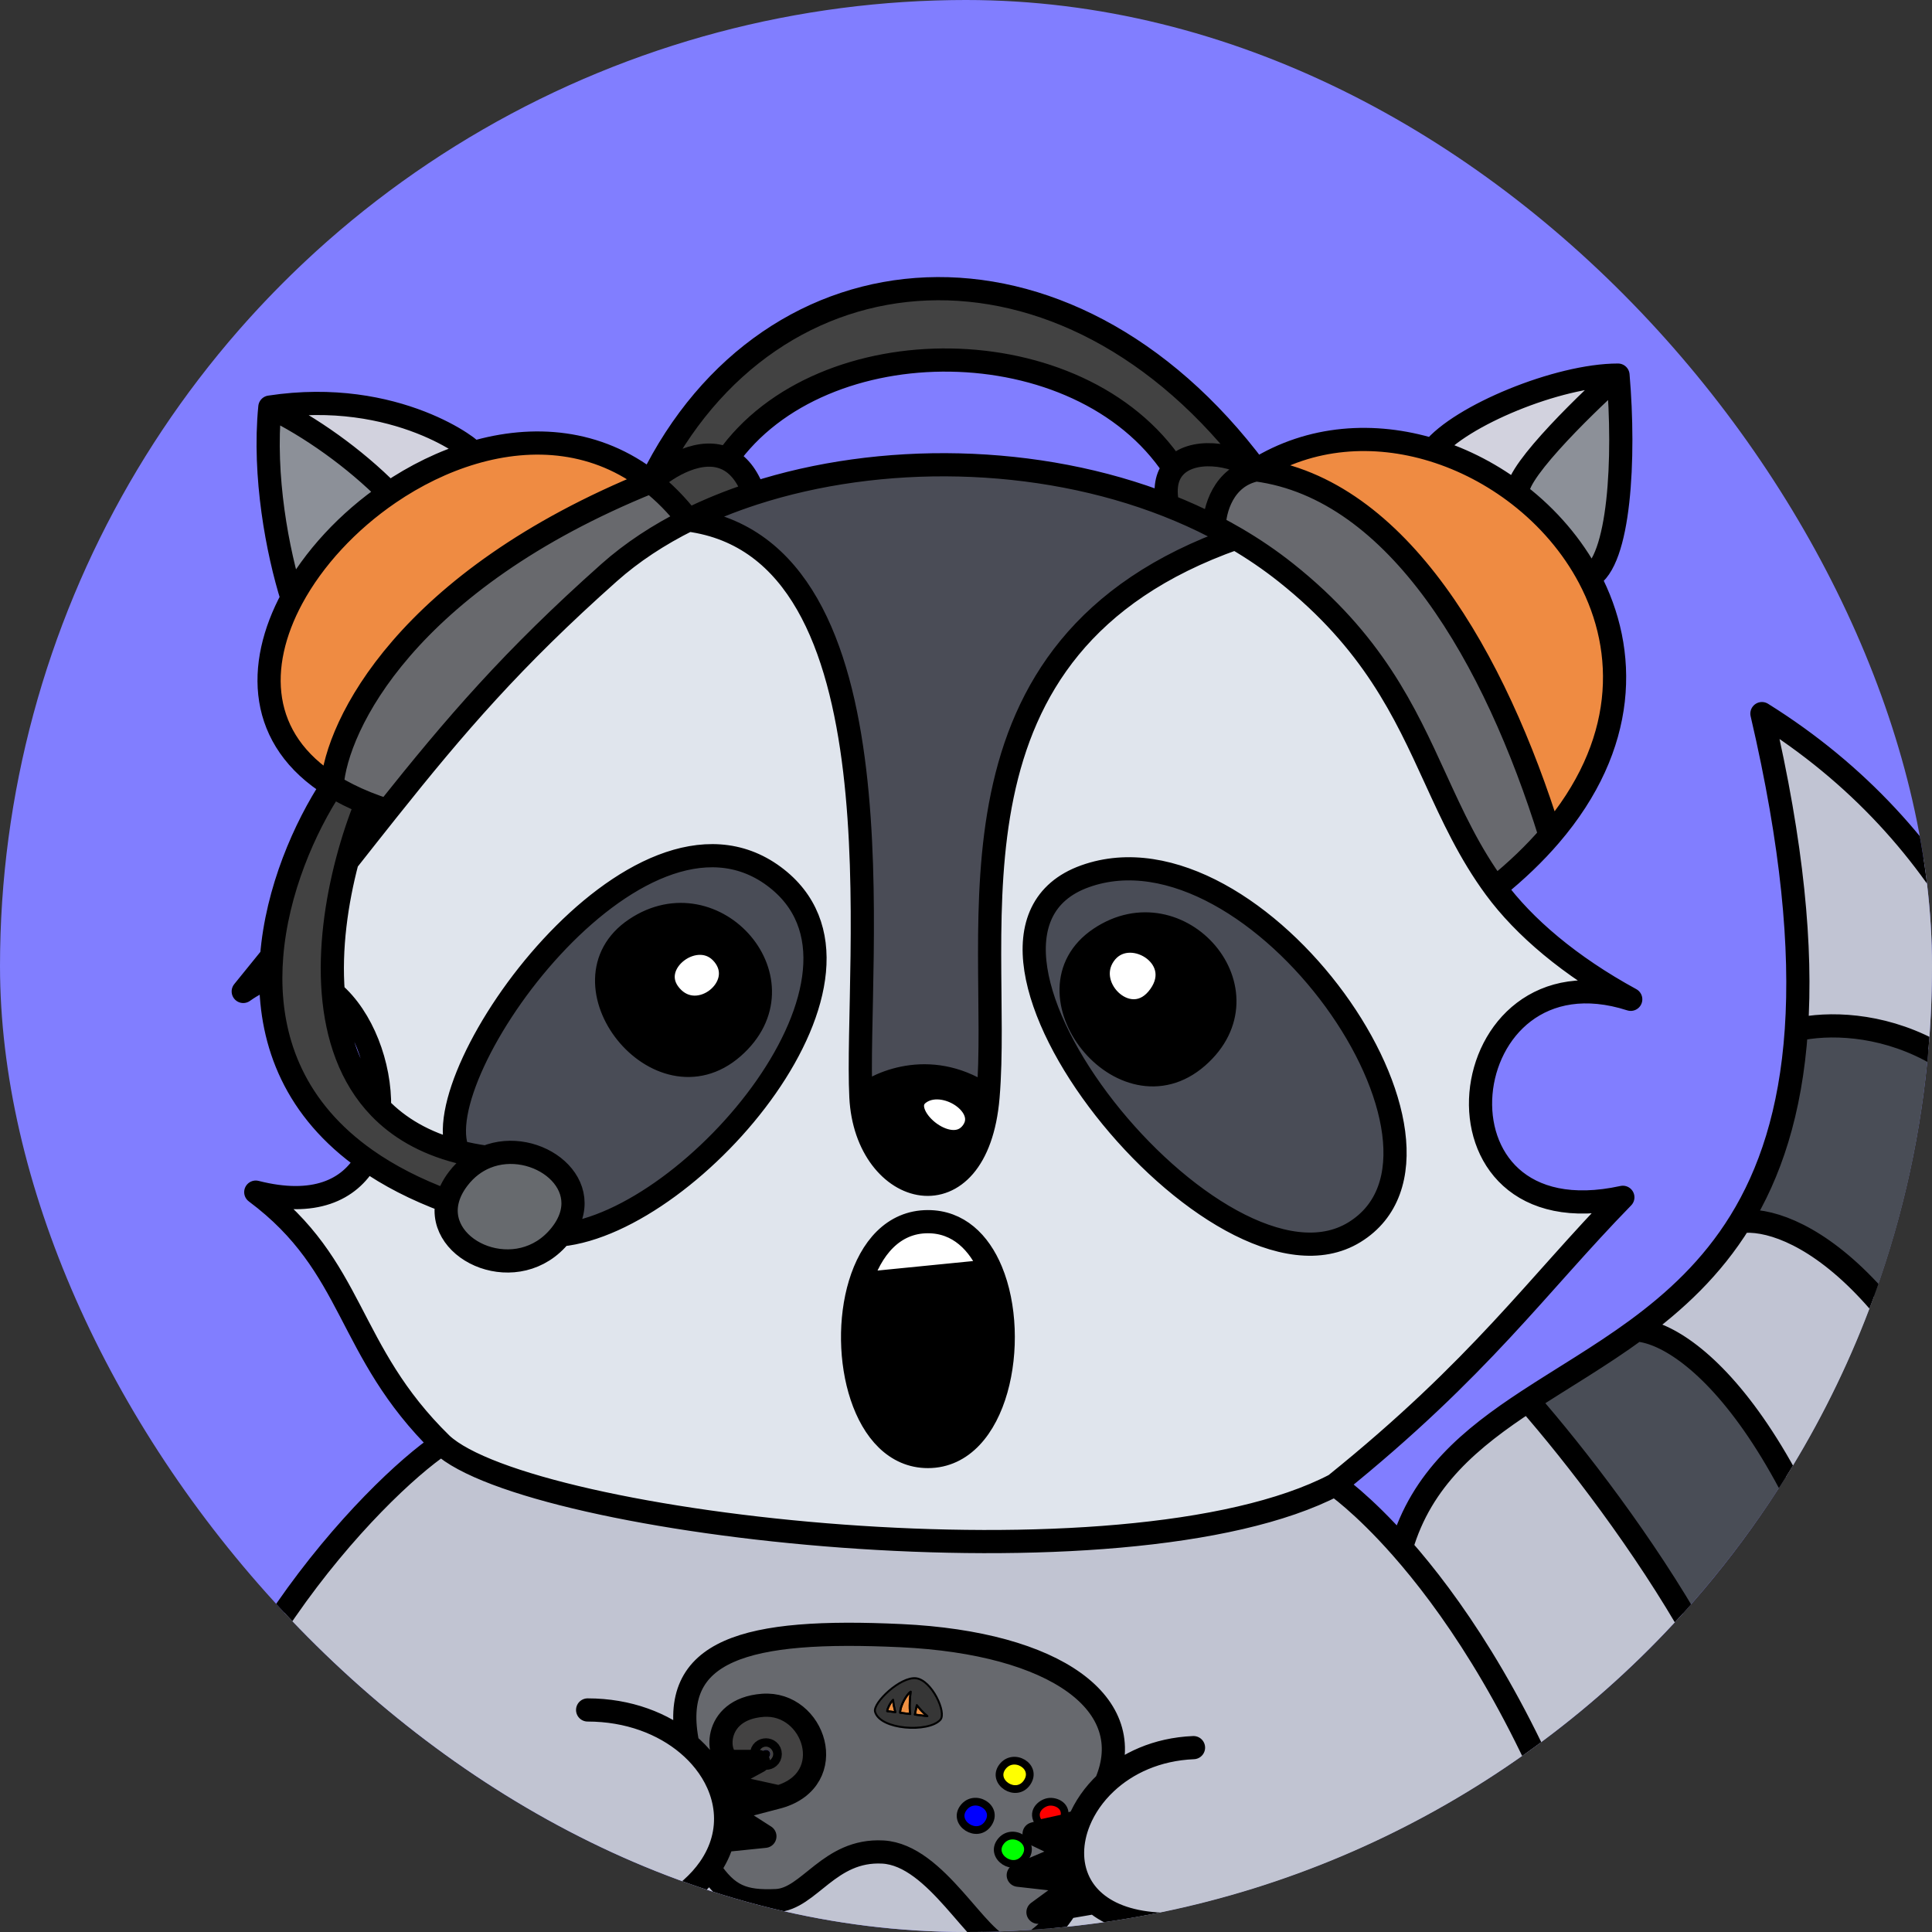 <svg width="250" height="250" viewBox="0 0 250 250" fill="none" xmlns="http://www.w3.org/2000/svg">
    <rect x="0" y="0" width="250" height="250" fill="#333333" stroke="none"/>
    <defs>
        <clipPath id="clip0_357_566">
            <rect width="250" height="250" rx="125" fill="white"/>
        </clipPath>
    </defs>
    <g clip-path="url(#clip0_357_566)">
        <circle cx="125" cy="125" r="125" fill="#817EFF"/>
        <path d="M143.109 230.696C147.484 220.516 136.643 212.595 116.589 211.652C96.535 210.709 86.435 213.385 89.006 225.715C89.813 226.397 90.533 227.139 91.156 227.927H94.642C92.669 227.735 92.018 221.171 98.701 220.668C105.385 220.166 108.709 230.223 100.782 232.516L93.846 234.333L98.976 237.617L93.513 238.176C93.176 239.397 92.61 240.606 91.795 241.774C94.158 245.318 96.16 246.132 100.444 245.937C104.728 245.742 107.268 239.273 114.241 239.652C121.214 240.03 126.487 251.407 130.15 252.034C133.813 252.66 136.56 249.014 138.005 246.805L134.314 247.439L139.633 243.545L131.761 242.652L138.788 239.677L133.813 237.292L139.633 235.668C140.358 233.888 141.536 232.171 143.109 230.696Z" fill="#67696E"/>
        <path fill-rule="evenodd" clip-rule="evenodd" d="M57.131 186.858C48.555 192.596 23.895 217.85 21.381 248.801C18.866 279.751 218.661 285.187 207.085 248.801C205.782 244.705 204.412 240.873 203 237.292C195.762 218.932 187.425 207.169 181.338 200.267C176.26 194.51 172.749 192.136 172.749 192.136C145.645 206.299 68.48 197.433 57.131 186.858ZM138.788 239.677C138.772 241.034 139.046 242.35 139.633 243.545C140.109 244.514 140.792 245.404 141.695 246.171L138.005 246.805C136.56 249.014 133.813 252.66 130.15 252.034C126.487 251.407 121.214 240.03 114.241 239.652C107.268 239.273 104.728 245.742 100.444 245.937C96.16 246.132 94.158 245.318 91.795 241.774C92.61 240.606 93.176 239.397 93.513 238.176C93.867 236.896 93.969 235.603 93.846 234.333C93.729 233.118 93.404 231.922 92.894 230.779C92.451 229.782 91.866 228.825 91.156 227.927C90.533 227.139 89.813 226.397 89.006 225.715C86.435 213.385 96.535 210.709 116.589 211.652C136.643 212.595 147.484 220.516 143.109 230.696C141.536 232.171 140.358 233.888 139.633 235.668C139.092 236.994 138.803 238.355 138.788 239.677Z" fill="#C1C4D2"/>
        <path fill-rule="evenodd" clip-rule="evenodd" d="M92.894 230.779L98.128 227.927H94.642C92.669 227.735 92.018 221.171 98.701 220.668C105.385 220.166 108.709 230.223 100.782 232.516L92.894 230.779ZM98.554 226.974C98.554 226.256 99.668 226.256 99.668 226.974C99.668 227.692 98.554 227.692 98.554 226.974Z" fill="#434242"/>
        <path d="M98.554 226.974C98.554 226.256 99.668 226.256 99.668 226.974C99.668 227.692 98.554 227.692 98.554 226.974Z" fill="black"/>
        <path fill-rule="evenodd" clip-rule="evenodd" d="M140.405 113.39C162.567 105.461 192.811 148.628 175.275 159.442C157.739 170.257 118.243 121.32 140.405 113.39ZM142.337 121.421C152.638 114.519 164.6 128.334 154.943 136.772C145.285 145.21 132.035 128.323 142.337 121.421Z" fill="#494C56"/>
        <path fill-rule="evenodd" clip-rule="evenodd" d="M62.874 149.734C69.334 147.098 77.703 153.331 72.542 159.804C89.791 158.083 117.04 125.89 100.144 113.39C82.5 100.337 54.73 138.977 59.297 149.028C60.418 149.32 61.609 149.557 62.874 149.734Z" fill="#494C56"/>
        <path fill-rule="evenodd" clip-rule="evenodd" d="M142.337 121.421C152.638 114.519 164.6 128.334 154.943 136.772C145.285 145.21 132.035 128.323 142.337 121.421ZM142.885 123.541C145.923 119.162 153.723 123.724 150.078 128.844C146.432 133.964 139.847 127.92 142.885 123.541Z" fill="black"/>
        <path d="M142.885 123.541C145.923 119.162 153.723 123.724 150.078 128.844C146.432 133.964 139.847 127.92 142.885 123.541Z" fill="white"/>
        <path d="M97.549 63.854C94.573 64.818 91.732 65.965 89.07 67.289C117.536 71.069 110.556 125.038 111.401 141.953C113.954 139.885 120.819 136.99 127.849 141.953C129.677 120.281 120.277 83.601 159.873 69.651C158.972 69.125 158.055 68.622 157.123 68.141C155.184 67.14 153.179 66.236 151.124 65.427C134.219 58.775 113.863 58.569 97.549 63.854Z" fill="#4A4C56"/>
        <path fill-rule="evenodd" clip-rule="evenodd" d="M111.401 141.953C112.058 155.101 126.427 158.816 127.849 141.953C120.819 136.99 113.954 139.885 111.401 141.953ZM118.871 141.524C122.076 139.05 128.345 143.115 125.786 146.527C122.919 150.349 115.667 143.997 118.871 141.524Z" fill="black"/>
        <path d="M118.871 141.524C122.076 139.05 128.345 143.115 125.786 146.527C122.919 150.349 115.667 143.997 118.871 141.524Z" fill="white"/>
        <path d="M120.072 158.083C115.587 158.083 112.681 161.549 111.29 166.141L128.253 164.455C126.702 160.727 123.989 158.083 120.072 158.083Z" fill="white"/>
        <path d="M111.29 166.141C108.561 175.144 111.655 188.473 120.072 188.473C129.033 188.473 131.96 173.367 128.253 164.455L111.29 166.141Z" fill="black"/>
        <path fill-rule="evenodd" clip-rule="evenodd" d="M57.131 186.858C68.48 197.433 145.645 206.299 172.749 192.136C191.602 176.953 198.91 166.285 209.996 154.932C183.125 160.804 187.564 121.773 211.016 129.311C203.153 125.022 197.2 119.955 193.485 114.905C190.138 110.357 187.963 105.606 185.735 100.738C181.767 92.069 177.629 83.029 166.402 74.105C164.348 72.472 162.163 70.989 159.873 69.651C120.277 83.601 129.677 120.281 127.849 141.953C126.427 158.816 112.058 155.101 111.401 141.953C110.556 125.038 117.536 71.069 89.07 67.289C85.231 69.198 81.765 71.476 78.811 74.105C66.302 85.235 58.966 93.786 50.13 104.874C48.463 106.964 46.744 109.145 44.927 111.45C43.543 116.716 42.669 122.746 43.123 128.453C46.887 131.68 49.223 137.794 49.113 143.338C51.572 145.893 54.897 147.883 59.297 149.028C54.73 138.977 82.5 100.337 100.144 113.39C117.04 125.89 89.791 158.083 72.542 159.804C67.108 166.618 56.4 162.017 57.867 155.438C53.742 153.91 50.29 152.106 47.423 150.096C45.2 153.982 40.667 156.19 33.097 154.261C46.052 163.917 44.684 174.699 57.131 186.858ZM120.072 188.473C111.655 188.473 108.561 175.144 111.29 166.141C112.681 161.549 115.587 158.083 120.072 158.083C123.989 158.083 126.702 160.727 128.253 164.455C131.96 173.367 129.033 188.473 120.072 188.473ZM140.405 113.39C162.567 105.461 192.811 148.628 175.275 159.442C157.739 170.257 118.243 121.32 140.405 113.39Z" fill="#E0E5ED"/>
        <path d="M181.338 200.267C187.425 207.169 195.762 218.932 203 237.292C211.277 243.367 219.568 244.764 227.3 242.652C233.368 227.557 210.1 195.428 197.708 181.251C190.309 186.101 183.941 191.342 181.338 200.267Z" fill="#C1C4D2"/>
        <path d="M197.708 181.251C210.1 195.428 233.368 227.557 227.3 242.652C233.756 240.888 239.823 236.676 245.168 230.696C234.398 184.688 218.389 172.461 211.731 172.098C207.085 175.497 202.206 178.302 197.708 181.251Z" fill="#494D56"/>
        <path d="M211.731 172.098C218.389 172.461 234.398 184.688 245.168 230.696C251.69 223.397 257.136 213.464 260.9 202.133C247.977 164.799 231.702 157.21 225.18 158.083C221.484 164.067 216.743 168.429 211.731 172.098Z" fill="#C1C4D3"/>
        <path d="M225.18 158.083C231.702 157.21 247.977 164.799 260.9 202.133C265.353 188.726 267.451 173.36 266.192 158.083C258.919 133.77 240.665 131.391 232.447 133.24C231.716 143.949 229.007 151.886 225.18 158.083Z" fill="#494D56"/>
        <path d="M227.992 92.341C231.962 109.35 233.171 122.651 232.447 133.24C240.665 131.391 258.919 133.77 266.192 158.083C264.112 132.863 252.883 107.882 227.992 92.341Z" fill="#C1C4D3"/>
        <path d="M50.13 104.874C58.966 93.786 66.302 85.235 78.811 74.105C81.765 71.476 85.231 69.198 89.07 67.289C87.553 65.329 85.926 63.692 84.216 62.349C52.555 75.159 43.53 93.907 42.975 101.68C44.282 102.493 45.761 103.24 47.423 103.908C48.276 104.251 49.178 104.573 50.13 104.874Z" fill="#68696D"/>
        <path d="M162.556 60.8C180.939 63.231 193.485 85.235 200.591 108.095C210.585 96.448 210.692 84.288 205.64 74.739C203.452 70.606 200.298 66.961 196.561 64.06C193.216 61.463 189.404 59.461 185.4 58.236C177.855 55.928 169.627 56.377 162.556 60.8Z" fill="#EF8B42"/>
        <path d="M42.975 101.68C43.53 93.907 52.555 75.159 84.216 62.349C77.285 56.905 68.996 56.29 61.206 58.586C57.399 59.708 53.712 61.524 50.36 63.812C45.032 67.45 40.553 72.278 37.792 77.398C33.085 86.128 33.376 95.707 42.975 101.68Z" fill="#EF8B42"/>
        <path d="M209.368 48.538C201.603 48.538 188.939 53.807 185.4 58.236C189.404 59.461 193.216 61.463 196.561 64.06C195.116 62.167 204.497 52.923 209.368 48.538Z" fill="#D2D2DE"/>
        <path d="M205.64 74.739C209.599 72.711 210.292 59.261 209.368 48.538C204.497 52.923 195.116 62.167 196.561 64.06C200.298 66.961 203.452 70.606 205.64 74.739Z" fill="#8C9098"/>
        <path d="M61.206 58.586C61.626 58.459 51.39 50.167 34.919 52.676C40.1 55.185 45.881 59.276 50.36 63.812C53.712 61.524 57.399 59.708 61.206 58.586Z" fill="#D2D2DE"/>
        <path d="M34.919 52.676C34.046 61.621 35.913 71.394 37.792 77.398C40.553 72.278 45.032 67.45 50.36 63.812C45.881 59.276 40.1 55.185 34.919 52.676Z" fill="#8C9098"/>
        <path d="M162.556 60.8C137.916 27.789 99.637 30.851 84.216 62.349C86.499 60.294 90.75 57.809 94.075 59.395C106.277 42.015 139.715 42.243 151.874 60.573C154.103 57.904 159.603 58.589 162.556 60.8Z" fill="#424242"/>
        <path fill-rule="evenodd" clip-rule="evenodd" d="M185.735 100.738C181.767 92.069 177.629 83.029 166.402 74.105C164.348 72.472 162.163 70.989 159.873 69.651C158.972 69.125 158.055 68.622 157.123 68.141C157.138 66.06 158.244 61.678 162.556 60.8C180.939 63.231 193.485 85.235 200.591 108.095C198.619 110.393 196.262 112.671 193.485 114.905C190.138 110.357 187.963 105.606 185.735 100.738Z" fill="#68696E"/>
        <path d="M162.556 60.8C159.603 58.589 154.103 57.904 151.874 60.573C150.993 61.629 150.623 63.209 151.124 65.427C153.179 66.236 155.184 67.14 157.123 68.141C157.138 66.06 158.244 61.678 162.556 60.8Z" fill="#424242"/>
        <path d="M84.216 62.349C85.926 63.692 87.553 65.329 89.07 67.289C91.732 65.965 94.573 64.818 97.549 63.854C96.695 61.435 95.466 60.059 94.075 59.395C90.75 57.809 86.499 60.294 84.216 62.349Z" fill="#424242"/>
        <path d="M57.867 155.438C56.4 162.017 67.108 166.618 72.542 159.804C77.703 153.331 69.334 147.098 62.874 149.734C61.559 150.271 60.323 151.175 59.297 152.519C58.536 153.514 58.077 154.496 57.867 155.438Z" fill="#676A6E"/>
        <path d="M57.867 155.438C58.077 154.496 58.536 153.514 59.297 152.519C60.323 151.175 61.559 150.271 62.874 149.734C61.609 149.557 60.418 149.32 59.297 149.028C54.897 147.883 51.572 145.893 49.113 143.338C45.305 139.383 43.57 134.075 43.123 128.453C42.669 122.746 43.543 116.716 44.927 111.45C45.657 108.669 46.529 106.102 47.423 103.908C45.761 103.24 44.282 102.493 42.975 101.68C39.437 107.067 35.827 115.215 35.151 123.754C35.078 124.667 35.04 125.585 35.038 126.504C35.024 134.994 38.186 143.619 47.423 150.096C50.29 152.106 53.742 153.91 57.867 155.438Z" fill="#424242"/>
        <path fill-rule="evenodd" clip-rule="evenodd" d="M82.232 120.203C92.533 113.301 104.496 127.116 94.838 135.554C85.18 143.992 71.931 127.105 82.232 120.203ZM93.615 123.541C90.286 119.436 83.219 124.718 86.793 128.844C90.366 132.97 96.944 127.645 93.615 123.541Z" fill="black"/>
        <path d="M93.615 123.541C90.286 119.436 83.219 124.718 86.793 128.844C90.366 132.97 96.944 127.645 93.615 123.541Z" fill="white"/>
        <path d="M57.131 186.858C48.555 192.596 23.895 217.85 21.381 248.801C18.866 279.751 218.661 285.187 207.085 248.801C205.782 244.705 204.412 240.873 203 237.292M57.131 186.858C68.48 197.433 145.645 206.299 172.749 192.136M57.131 186.858C44.684 174.699 46.052 163.917 33.097 154.261C40.667 156.19 45.2 153.982 47.423 150.096M172.749 192.136C191.602 176.953 198.91 166.285 209.996 154.932C183.125 160.804 187.564 121.773 211.016 129.311C203.153 125.022 197.2 119.955 193.485 114.905M172.749 192.136C172.749 192.136 176.26 194.51 181.338 200.267M154.439 226.142C149.684 226.342 145.812 228.162 143.109 230.696M150.491 248.996C146.492 248.869 143.603 247.793 141.695 246.171M138.788 239.677C138.772 241.034 139.046 242.35 139.633 243.545M138.788 239.677C138.803 238.355 139.092 236.994 139.633 235.668M138.788 239.677L133.813 237.292L139.633 235.668M138.788 239.677L131.761 242.652L139.633 243.545M139.633 243.545C140.109 244.514 140.792 245.404 141.695 246.171M139.633 243.545L134.314 247.439L138.005 246.805M141.695 246.171L138.005 246.805M143.109 230.696C147.484 220.516 136.643 212.595 116.589 211.652C96.535 210.709 86.435 213.385 89.006 225.715M143.109 230.696C141.536 232.171 140.358 233.888 139.633 235.668M138.005 246.805C136.56 249.014 133.813 252.66 130.15 252.034C126.487 251.407 121.214 240.03 114.241 239.652C107.268 239.273 104.728 245.742 100.444 245.937C96.16 246.132 94.158 245.318 91.795 241.774M76.039 221.268C81.309 221.268 85.831 223.03 89.006 225.715M76.039 250.589C84.207 248.694 89.234 245.441 91.795 241.774M91.795 241.774C92.61 240.606 93.176 239.397 93.513 238.176M91.156 227.927C91.866 228.825 92.451 229.782 92.894 230.779M91.156 227.927C90.533 227.139 89.813 226.397 89.006 225.715M91.156 227.927H94.642M92.894 230.779L98.128 227.927H94.642M92.894 230.779L100.782 232.516M92.894 230.779C93.404 231.922 93.729 233.118 93.846 234.333M100.782 232.516L93.846 234.333M100.782 232.516C108.709 230.223 105.385 220.166 98.701 220.668C92.018 221.171 92.669 227.735 94.642 227.927M93.846 234.333L98.976 237.617L93.513 238.176M93.846 234.333C93.969 235.603 93.867 236.896 93.513 238.176M72.542 159.804C67.108 166.618 56.4 162.017 57.867 155.438M72.542 159.804C77.703 153.331 69.334 147.098 62.874 149.734M72.542 159.804C89.791 158.083 117.04 125.89 100.144 113.39C82.5 100.337 54.73 138.977 59.297 149.028M50.13 104.874C58.966 93.786 66.302 85.235 78.811 74.105C81.765 71.476 85.231 69.198 89.07 67.289M50.13 104.874C49.178 104.573 48.276 104.251 47.423 103.908M50.13 104.874C48.463 106.964 46.744 109.145 44.927 111.45M89.07 67.289C87.553 65.329 85.926 63.692 84.216 62.349M89.07 67.289C91.732 65.965 94.573 64.818 97.549 63.854M89.07 67.289C117.536 71.069 110.556 125.038 111.401 141.953M42.975 101.68C43.53 93.907 52.555 75.159 84.216 62.349M42.975 101.68C44.282 102.493 45.761 103.24 47.423 103.908M42.975 101.68C39.437 107.067 35.827 115.215 35.151 123.754M42.975 101.68C33.376 95.707 33.085 86.128 37.792 77.398M84.216 62.349C99.637 30.851 137.916 27.789 162.556 60.8M84.216 62.349C86.499 60.294 90.75 57.809 94.075 59.395M84.216 62.349C77.285 56.905 68.996 56.29 61.206 58.586M193.485 114.905C196.262 112.671 198.619 110.393 200.591 108.095M193.485 114.905C190.138 110.357 187.963 105.606 185.735 100.738C181.767 92.069 177.629 83.029 166.402 74.105C164.348 72.472 162.163 70.989 159.873 69.651M162.556 60.8C180.939 63.231 193.485 85.235 200.591 108.095M162.556 60.8C159.603 58.589 154.103 57.904 151.874 60.573M162.556 60.8C169.627 56.377 177.855 55.928 185.4 58.236M162.556 60.8C158.244 61.678 157.138 66.06 157.123 68.141M200.591 108.095C210.585 96.448 210.692 84.288 205.64 74.739M97.549 63.854C113.863 58.569 134.219 58.775 151.124 65.427M97.549 63.854C96.695 61.435 95.466 60.059 94.075 59.395M151.124 65.427C150.623 63.209 150.993 61.629 151.874 60.573M151.124 65.427C153.179 66.236 155.184 67.14 157.123 68.141M94.075 59.395C106.277 42.015 139.715 42.243 151.874 60.573M57.867 155.438C58.077 154.496 58.536 153.514 59.297 152.519C60.323 151.175 61.559 150.271 62.874 149.734M57.867 155.438C53.742 153.91 50.29 152.106 47.423 150.096M47.423 103.908C46.529 106.102 45.657 108.669 44.927 111.45M62.874 149.734C61.609 149.557 60.418 149.32 59.297 149.028M43.123 128.453C46.887 131.68 49.223 137.794 49.113 143.338M43.123 128.453C43.57 134.075 45.305 139.383 49.113 143.338M43.123 128.453C42.669 122.746 43.543 116.716 44.927 111.45M49.113 143.338C51.572 145.893 54.897 147.883 59.297 149.028M35.038 126.504C33.888 126.835 32.697 127.418 31.475 128.292C32.751 126.727 33.974 125.216 35.151 123.754M35.038 126.504C35.04 125.585 35.078 124.667 35.151 123.754M35.038 126.504C35.024 134.994 38.186 143.619 47.423 150.096M37.792 77.398C35.913 71.394 34.046 61.621 34.919 52.676M37.792 77.398C40.553 72.278 45.032 67.45 50.36 63.812M34.919 52.676C51.39 50.167 61.626 58.459 61.206 58.586M34.919 52.676C40.1 55.185 45.881 59.276 50.36 63.812M61.206 58.586C57.399 59.708 53.712 61.524 50.36 63.812M185.4 58.236C188.939 53.807 201.603 48.538 209.368 48.538M185.4 58.236C189.404 59.461 193.216 61.463 196.561 64.06M209.368 48.538C210.292 59.261 209.599 72.711 205.64 74.739M209.368 48.538C204.497 52.923 195.116 62.167 196.561 64.06M205.64 74.739C203.452 70.606 200.298 66.961 196.561 64.06M111.401 141.953C112.058 155.101 126.427 158.816 127.849 141.953M111.401 141.953C113.954 139.885 120.819 136.99 127.849 141.953M127.849 141.953C129.677 120.281 120.277 83.601 159.873 69.651M159.873 69.651C158.972 69.125 158.055 68.622 157.123 68.141M111.29 166.141C108.561 175.144 111.655 188.473 120.072 188.473C129.033 188.473 131.96 173.367 128.253 164.455M111.29 166.141C112.681 161.549 115.587 158.083 120.072 158.083C123.989 158.083 126.702 160.727 128.253 164.455M111.29 166.141L128.253 164.455M181.338 200.267C187.425 207.169 195.762 218.932 203 237.292M181.338 200.267C183.941 191.342 190.309 186.101 197.708 181.251M203 237.292C211.277 243.367 219.568 244.764 227.3 242.652M197.708 181.251C210.1 195.428 233.368 227.557 227.3 242.652M197.708 181.251C202.206 178.302 207.085 175.497 211.731 172.098M227.3 242.652C233.756 240.888 239.823 236.676 245.168 230.696M211.731 172.098C218.389 172.461 234.398 184.688 245.168 230.696M211.731 172.098C216.743 168.429 221.484 164.067 225.18 158.083M245.168 230.696C251.69 223.397 257.136 213.464 260.9 202.133M225.18 158.083C231.702 157.21 247.977 164.799 260.9 202.133M225.18 158.083C229.007 151.886 231.716 143.949 232.447 133.24M260.9 202.133C265.353 188.726 267.451 173.36 266.192 158.083M232.447 133.24C233.171 122.651 231.962 109.35 227.992 92.341C252.883 107.882 264.112 132.863 266.192 158.083M232.447 133.24C240.665 131.391 258.919 133.77 266.192 158.083M98.554 226.974C98.554 226.256 99.668 226.256 99.668 226.974C99.668 227.692 98.554 227.692 98.554 226.974ZM118.871 141.524C122.076 139.05 128.345 143.115 125.786 146.527C122.919 150.349 115.667 143.997 118.871 141.524ZM140.405 113.39C162.567 105.461 192.811 148.628 175.275 159.442C157.739 170.257 118.243 121.32 140.405 113.39ZM142.885 123.541C145.923 119.162 153.723 123.724 150.078 128.844C146.432 133.964 139.847 127.92 142.885 123.541ZM142.337 121.421C152.638 114.519 164.6 128.334 154.943 136.772C145.285 145.21 132.035 128.323 142.337 121.421ZM93.615 123.541C90.286 119.436 83.219 124.718 86.793 128.844C90.366 132.97 96.944 127.645 93.615 123.541ZM82.232 120.203C92.533 113.301 104.496 127.116 94.838 135.554C85.18 143.992 71.931 127.105 82.232 120.203Z" stroke="black" stroke-width="3" stroke-linecap="round" stroke-linejoin="round"/>
        <path d="M137.687 235.254C138.144 233.71 136.67 233.008 135.666 233.166C134.663 233.324 133.335 234.517 134.494 235.956L137.687 235.254Z" fill="#FF0000"/>
        <path d="M129.692 228.651C131.117 226.704 134.307 228.576 132.905 230.652C131.504 232.729 128.267 230.598 129.692 228.651Z" fill="#FFFF00"/>
        <path d="M124.655 233.954C126.08 232.007 129.27 233.879 127.868 235.956C126.467 238.032 123.229 235.901 124.655 233.954Z" fill="#0000FF"/>
        <path d="M129.459 238.338C130.884 236.391 134.074 238.264 132.672 240.34C131.27 242.416 128.033 240.285 129.459 238.338Z" fill="#00FF00"/>
        <path d="M137.687 235.254C138.144 233.71 136.67 233.008 135.666 233.166C134.663 233.324 133.335 234.517 134.494 235.956L137.687 235.254Z" stroke="black" stroke-linejoin="round"/>
        <path d="M129.692 228.651C131.117 226.704 134.307 228.576 132.905 230.652C131.504 232.729 128.267 230.598 129.692 228.651Z" stroke="black" stroke-linejoin="round"/>
        <path d="M124.655 233.954C126.08 232.007 129.27 233.879 127.868 235.956C126.467 238.032 123.229 235.901 124.655 233.954Z" stroke="black" stroke-linejoin="round"/>
        <path d="M129.459 238.338C130.884 236.391 134.074 238.264 132.672 240.34C131.27 242.416 128.033 240.285 129.459 238.338Z" stroke="black" stroke-linejoin="round"/>
        <path fill-rule="evenodd" clip-rule="evenodd" d="M118.545 217.168C116.516 216.916 112.924 220.358 113.229 221.492C113.858 223.84 120.134 224.24 121.679 222.543C122.522 221.616 120.574 217.421 118.545 217.168ZM116.48 221.631C116.465 220.729 117.33 219.245 117.839 218.903C117.767 219.482 117.62 221.013 117.785 221.793L116.48 221.631ZM118.383 221.867L118.637 220.659C119.01 221.125 119.338 221.518 119.996 222.068L118.383 221.867ZM114.799 221.422C114.848 221.028 115.226 220.282 115.566 219.964C115.592 220.469 115.713 221 115.858 221.553L114.799 221.422Z" fill="#363636"/>
        <path d="M117.839 218.903C117.33 219.245 116.465 220.729 116.48 221.631L117.785 221.793C117.62 221.013 117.767 219.482 117.839 218.903Z" fill="#F09142"/>
        <path d="M118.637 220.659L118.383 221.867L119.996 222.068C119.338 221.518 119.01 221.125 118.637 220.659Z" fill="#F09142"/>
        <path d="M115.566 219.964C115.226 220.282 114.848 221.028 114.799 221.422L115.858 221.553C115.713 221 115.592 220.469 115.566 219.964Z" fill="#F09142"/>
        <path fill-rule="evenodd" clip-rule="evenodd" d="M118.545 217.168C116.516 216.916 112.924 220.358 113.229 221.492C113.858 223.84 120.134 224.24 121.679 222.543C122.522 221.616 120.574 217.421 118.545 217.168ZM116.48 221.631C116.465 220.729 117.33 219.245 117.839 218.903C117.767 219.482 117.62 221.013 117.785 221.793L116.48 221.631ZM118.383 221.867L118.637 220.659C119.01 221.125 119.338 221.518 119.996 222.068L118.383 221.867ZM114.799 221.422C114.848 221.028 115.226 220.282 115.566 219.964C115.592 220.469 115.713 221 115.858 221.553L114.799 221.422Z" stroke="black" stroke-width="0.25" stroke-linecap="round" stroke-linejoin="round"/>
        <path d="M117.839 218.903C117.33 219.245 116.465 220.729 116.48 221.631L117.785 221.793C117.62 221.013 117.767 219.482 117.839 218.903Z" stroke="black" stroke-width="0.25" stroke-linecap="round" stroke-linejoin="round"/>
        <path d="M118.637 220.659L118.383 221.867L119.996 222.068C119.338 221.518 119.01 221.125 118.637 220.659Z" stroke="black" stroke-width="0.25" stroke-linecap="round" stroke-linejoin="round"/>
        <path d="M115.566 219.964C115.226 220.282 114.848 221.028 114.799 221.422L115.858 221.553C115.713 221 115.592 220.469 115.566 219.964Z" stroke="black" stroke-width="0.25" stroke-linecap="round" stroke-linejoin="round"/>
    </g>
</svg>
